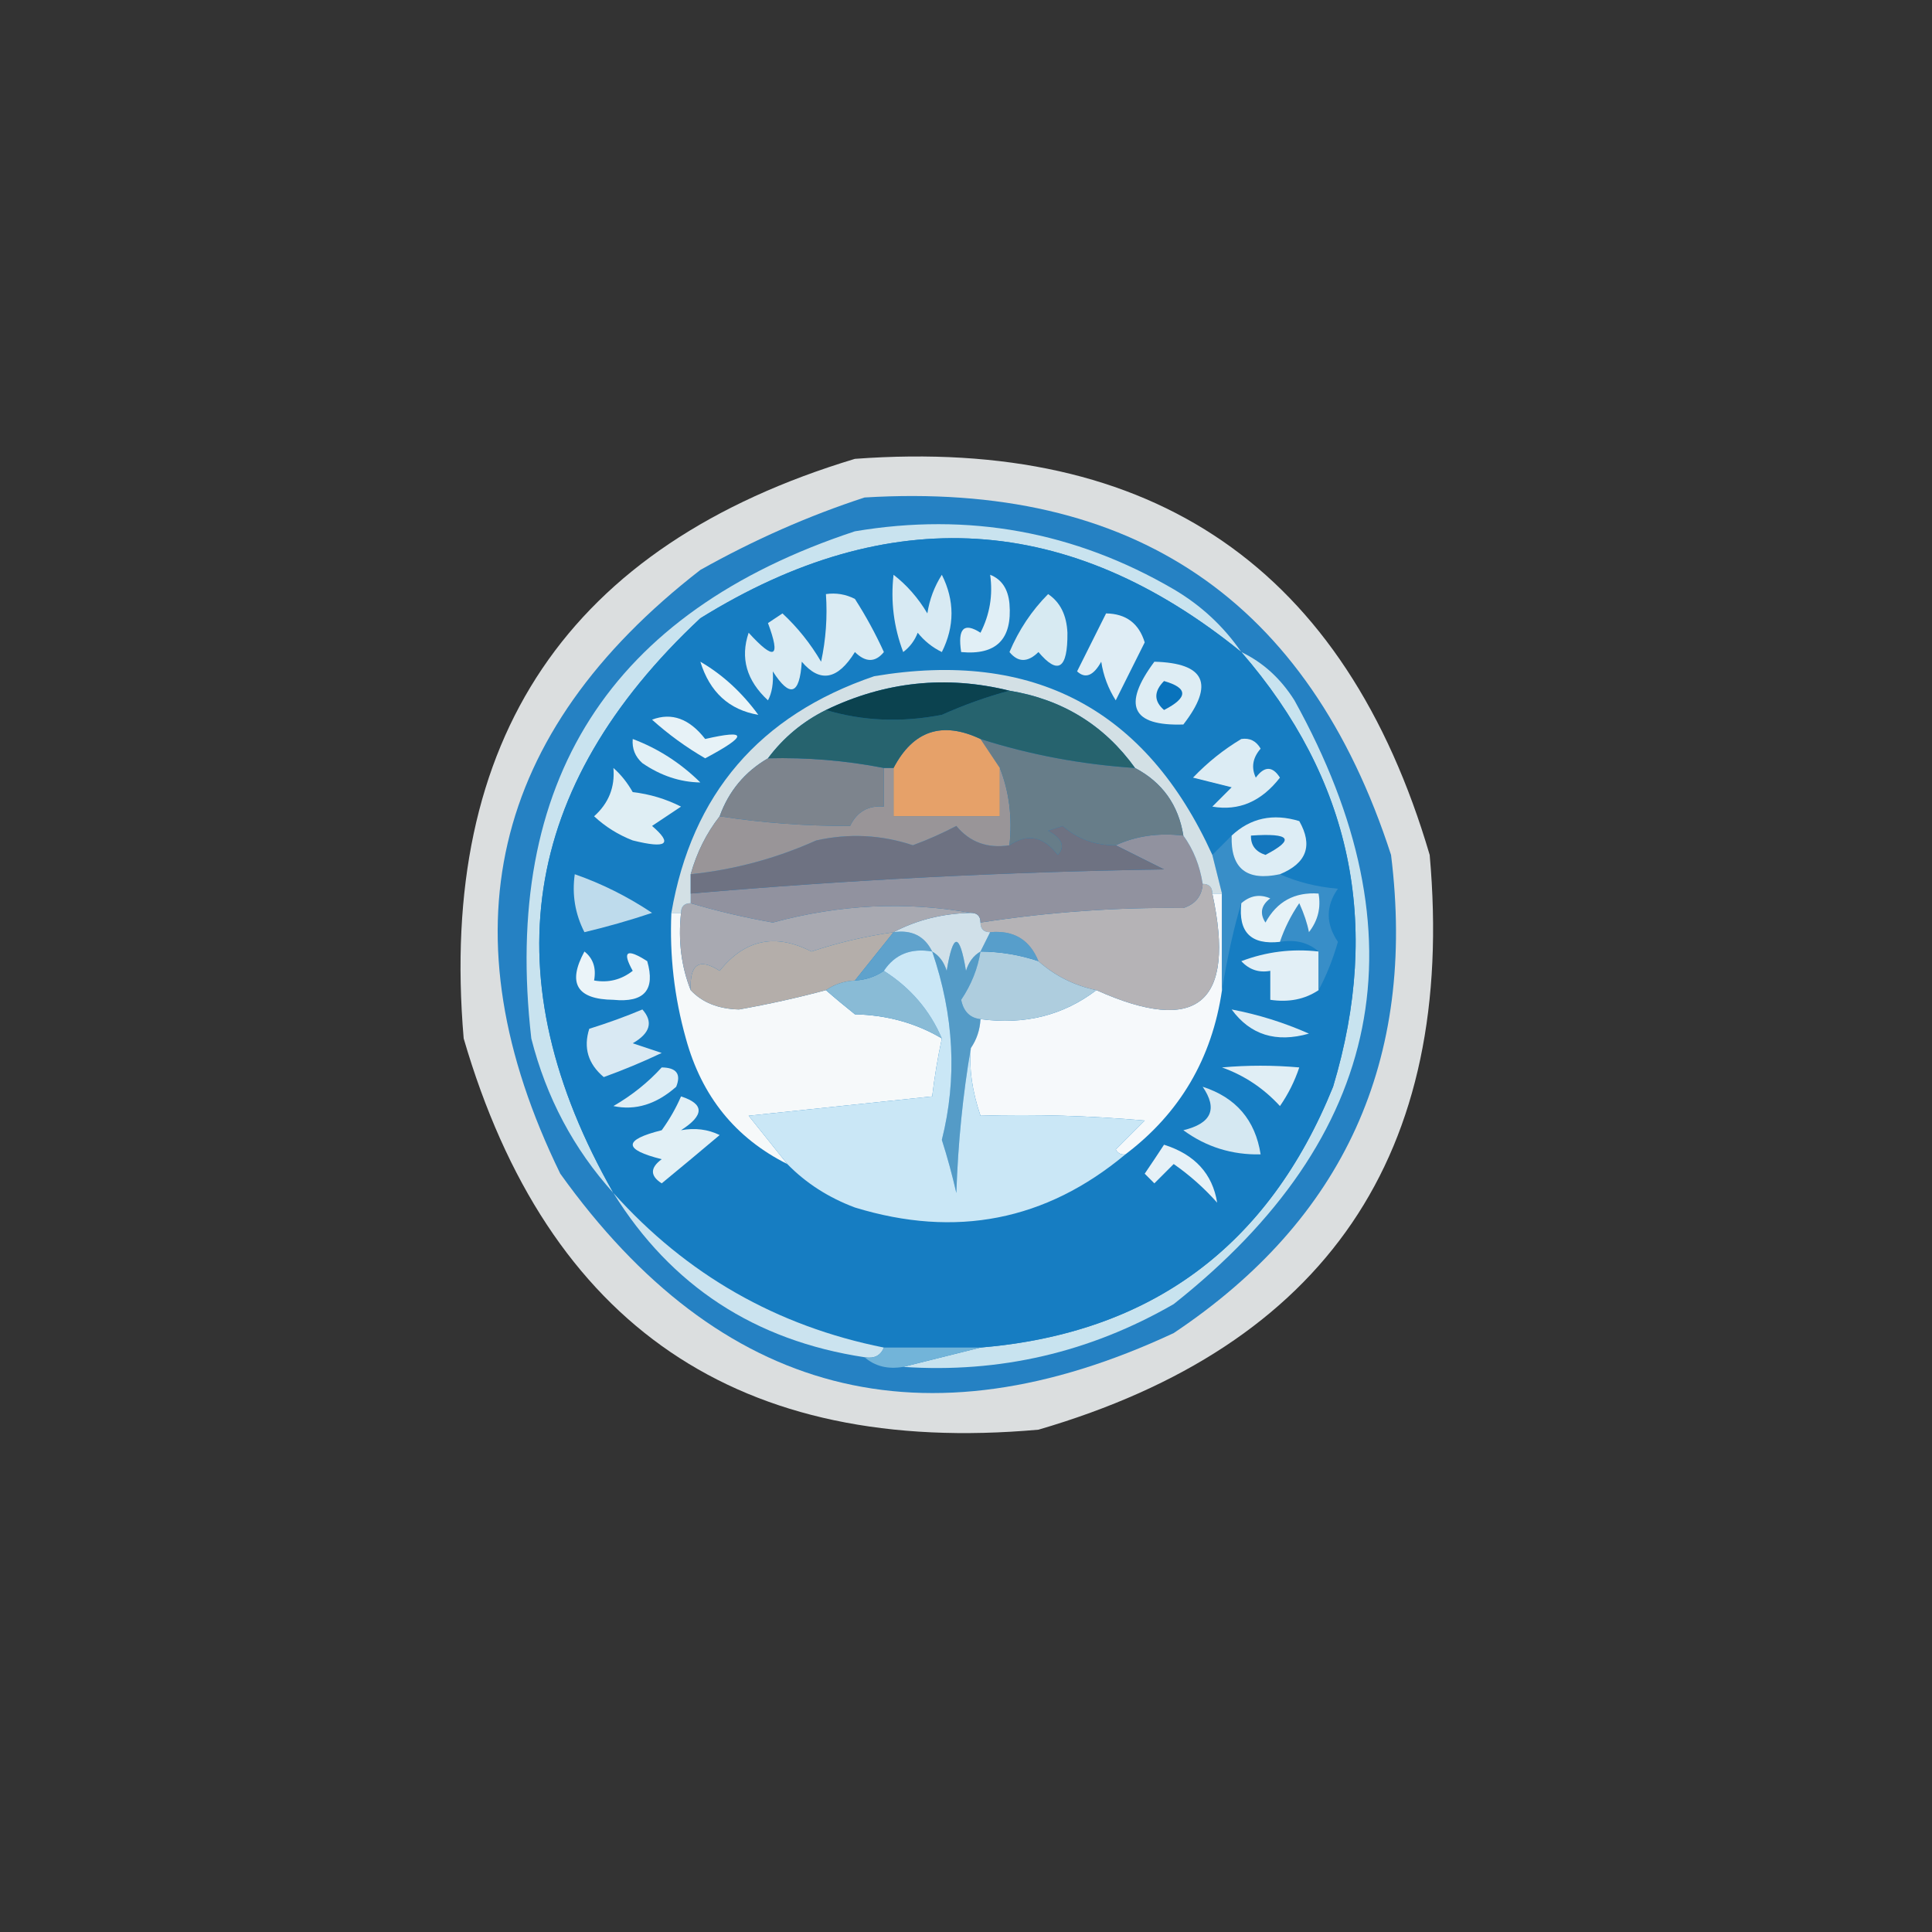 <?xml version="1.0" encoding="UTF-8"?>
<!DOCTYPE svg PUBLIC "-//W3C//DTD SVG 1.1//EN" "http://www.w3.org/Graphics/SVG/1.1/DTD/svg11.dtd">
<svg xmlns="http://www.w3.org/2000/svg" version="1.1" width="200px" height="200px" style="shape-rendering:geometricPrecision; text-rendering:geometricPrecision; image-rendering:optimizeQuality; fill-rule:evenodd; clip-rule:evenodd" xmlns:xlink="http://www.w3.org/1999/xlink">
<rect width="100%" height="100%" fill="#333333" stroke="none"/>
<g><path style="opacity:0.852" fill="#f9fcfd" d="M 88.5,47.5 C 119.452,45.214 139.286,58.881 148,88.5C 150.769,119.475 137.269,139.308 107.5,148C 76.525,150.769 56.692,137.269 48,107.5C 45.349,76.441 58.849,56.441 88.5,47.5 Z"/></g>
<g><path style="opacity:1" fill="#2581c3" d="M 89.5,51.5 C 117.297,49.816 135.464,62.15 144,88.5C 146.635,109.723 139.135,126.223 121.5,138C 95.68,150.055 74.513,144.555 58,121.5C 45.906,96.711 50.739,75.878 72.5,59C 78.032,55.894 83.699,53.394 89.5,51.5 Z"/></g>
<g><path style="opacity:1" fill="#c9e3ef" d="M 128.5,67.5 C 110.697,53.049 92.03,51.882 72.5,64C 53.841,81.454 50.841,101.288 63.5,123.5C 59.388,118.948 56.555,113.615 55,107.5C 51.956,80.886 63.123,63.386 88.5,55C 100.248,53.022 111.248,55.022 121.5,61C 124.331,62.666 126.664,64.832 128.5,67.5 Z"/></g>
<g><path style="opacity:1" fill="#c8e3ef" d="M 128.5,67.5 C 130.74,68.568 132.574,70.234 134,72.5C 147.508,96.884 143.341,117.717 121.5,135C 112.823,140.003 103.49,142.169 93.5,141.5C 96.167,140.833 98.833,140.167 101.5,139.5C 119.155,138.023 131.321,129.023 138,112.5C 143.064,95.649 139.898,80.649 128.5,67.5 Z"/></g>
<g><path style="opacity:1" fill="#167dc2" d="M 128.5,67.5 C 139.898,80.649 143.064,95.649 138,112.5C 131.321,129.023 119.155,138.023 101.5,139.5C 98.167,139.5 94.833,139.5 91.5,139.5C 80.397,137.281 71.063,131.948 63.5,123.5C 50.841,101.288 53.841,81.454 72.5,64C 92.03,51.882 110.697,53.049 128.5,67.5 Z"/></g>
<g><path style="opacity:1" fill="#e6f1f7" d="M 120.5,118.5 C 123.687,119.509 125.52,121.509 126,124.5C 124.649,122.981 123.149,121.648 121.5,120.5C 120.833,121.167 120.167,121.833 119.5,122.5C 119.167,122.167 118.833,121.833 118.5,121.5C 119.193,120.482 119.859,119.482 120.5,118.5 Z"/></g>
<g><path style="opacity:1" fill="#e2f0f6" d="M 70.5,113.5 C 72.927,114.279 72.927,115.446 70.5,117C 71.951,116.737 73.284,116.904 74.5,117.5C 72.54,119.156 70.54,120.823 68.5,122.5C 67.289,121.726 67.289,120.893 68.5,120C 64.5,119 64.5,118 68.5,117C 69.305,115.887 69.972,114.721 70.5,113.5 Z"/></g>
<g><path style="opacity:1" fill="#549bc7" d="M 101.5,98.5 C 101.214,100.277 100.547,101.944 99.5,103.5C 99.747,104.713 100.414,105.38 101.5,105.5C 101.443,106.609 101.11,107.609 100.5,108.5C 99.674,113.316 99.174,118.316 99,123.5C 98.578,121.645 98.078,119.811 97.5,118C 99.102,111.638 98.769,105.138 96.5,98.5C 97.222,98.918 97.722,99.584 98,100.5C 98.667,96.5 99.333,96.5 100,100.5C 100.278,99.584 100.778,98.918 101.5,98.5 Z"/></g>
<g><path style="opacity:1" fill="#d5e8f2" d="M 124.5,112.5 C 127.946,113.612 129.946,115.945 130.5,119.5C 127.529,119.565 124.862,118.731 122.5,117C 125.411,116.302 126.077,114.802 124.5,112.5 Z"/></g>
<g><path style="opacity:1" fill="#ddedf5" d="M 68.5,110.5 C 70.028,110.517 70.528,111.184 70,112.5C 67.944,114.319 65.777,114.985 63.5,114.5C 65.419,113.388 67.086,112.054 68.5,110.5 Z"/></g>
<g><path style="opacity:1" fill="#e0eef5" d="M 126.5,110.5 C 129.143,110.262 131.809,110.262 134.5,110.5C 134.023,111.931 133.357,113.264 132.5,114.5C 130.815,112.66 128.815,111.327 126.5,110.5 Z"/></g>
<g><path style="opacity:1" fill="#d9e9f3" d="M 66.5,104.5 C 67.645,105.793 67.311,106.959 65.5,108C 66.5,108.333 67.5,108.667 68.5,109C 66.54,109.931 64.54,110.764 62.5,111.5C 60.876,110.131 60.376,108.464 61,106.5C 62.948,105.891 64.782,105.224 66.5,104.5 Z"/></g>
<g><path style="opacity:1" fill="#deedf5" d="M 127.5,104.5 C 130.253,105.022 132.92,105.856 135.5,107C 132.095,107.968 129.429,107.135 127.5,104.5 Z"/></g>
<g><path style="opacity:1" fill="#f6f9fa" d="M 69.5,94.5 C 69.833,94.5 70.167,94.5 70.5,94.5C 70.194,97.385 70.527,100.052 71.5,102.5C 72.694,103.777 74.36,104.444 76.5,104.5C 79.566,103.954 82.566,103.288 85.5,102.5C 86.429,103.315 87.429,104.148 88.5,105C 91.831,105.079 94.831,105.913 97.5,107.5C 97.077,109.45 96.744,111.45 96.5,113.5C 90.167,114.167 83.833,114.833 77.5,115.5C 78.857,117.186 80.19,118.852 81.5,120.5C 76.133,117.814 72.633,113.481 71,107.5C 69.805,103.249 69.305,98.915 69.5,94.5 Z"/></g>
<g><path style="opacity:1" fill="#f6f9fb" d="M 125.5,92.5 C 125.833,92.5 126.167,92.5 126.5,92.5C 126.5,95.833 126.5,99.167 126.5,102.5C 125.465,109.577 122.132,115.244 116.5,119.5C 116.062,119.565 115.728,119.399 115.5,119C 116.5,118 117.5,117 118.5,116C 112.843,115.501 107.176,115.334 101.5,115.5C 100.639,112.968 100.305,110.635 100.5,108.5C 101.11,107.609 101.443,106.609 101.5,105.5C 106.069,106.114 110.069,105.114 113.5,102.5C 123.952,107.193 127.952,103.86 125.5,92.5 Z"/></g>
<g><path style="opacity:1" fill="#89bbd6" d="M 91.5,100.5 C 94.26,102.254 96.26,104.588 97.5,107.5C 94.831,105.913 91.831,105.079 88.5,105C 87.429,104.148 86.429,103.315 85.5,102.5C 86.391,101.89 87.391,101.557 88.5,101.5C 89.609,101.443 90.609,101.11 91.5,100.5 Z"/></g>
<g><path style="opacity:1" fill="#aecdde" d="M 101.5,98.5 C 103.565,98.517 105.565,98.85 107.5,99.5C 109.216,101.025 111.216,102.025 113.5,102.5C 110.069,105.114 106.069,106.114 101.5,105.5C 100.414,105.38 99.747,104.713 99.5,103.5C 100.547,101.944 101.214,100.277 101.5,98.5 Z"/></g>
<g><path style="opacity:1" fill="#ebf4f9" d="M 60.5,98.5 C 61.404,99.209 61.737,100.209 61.5,101.5C 62.978,101.762 64.311,101.429 65.5,100.5C 64.371,98.471 64.871,98.137 67,99.5C 67.86,102.478 66.693,103.812 63.5,103.5C 59.712,103.456 58.712,101.79 60.5,98.5 Z"/></g>
<g><path style="opacity:1" fill="#b4aeaa" d="M 92.5,96.5 C 91.167,98.167 89.833,99.833 88.5,101.5C 87.391,101.557 86.391,101.89 85.5,102.5C 82.566,103.288 79.566,103.954 76.5,104.5C 74.36,104.444 72.694,103.777 71.5,102.5C 71.38,99.795 72.38,99.129 74.5,100.5C 77.094,97.249 80.261,96.582 84,98.5C 86.761,97.582 89.594,96.916 92.5,96.5 Z"/></g>
<g><path style="opacity:1" fill="#e2eff6" d="M 136.5,98.5 C 136.5,99.833 136.5,101.167 136.5,102.5C 135.081,103.451 133.415,103.784 131.5,103.5C 131.5,102.5 131.5,101.5 131.5,100.5C 130.325,100.719 129.325,100.386 128.5,99.5C 131.086,98.52 133.753,98.187 136.5,98.5 Z"/></g>
<g><path style="opacity:1" fill="#579ecb" d="M 102.5,96.5 C 104.933,96.273 106.599,97.273 107.5,99.5C 105.565,98.85 103.565,98.517 101.5,98.5C 101.833,97.833 102.167,97.167 102.5,96.5 Z"/></g>
<g><path style="opacity:1" fill="#5fa2cc" d="M 92.5,96.5 C 94.38,96.229 95.713,96.896 96.5,98.5C 94.302,98.12 92.635,98.787 91.5,100.5C 90.609,101.11 89.609,101.443 88.5,101.5C 89.833,99.833 91.167,98.167 92.5,96.5 Z"/></g>
<g><path style="opacity:1" fill="#b5b3b6" d="M 124.5,91.5 C 125.167,91.5 125.5,91.833 125.5,92.5C 127.952,103.86 123.952,107.193 113.5,102.5C 111.216,102.025 109.216,101.025 107.5,99.5C 106.599,97.273 104.933,96.273 102.5,96.5C 101.833,96.5 101.5,96.167 101.5,95.5C 108.612,94.411 115.612,93.911 122.5,94C 123.756,93.583 124.423,92.75 124.5,91.5 Z"/></g>
<g><path style="opacity:1" fill="#d0e0e9" d="M 100.5,94.5 C 101.167,94.5 101.5,94.833 101.5,95.5C 101.5,96.167 101.833,96.5 102.5,96.5C 102.167,97.167 101.833,97.833 101.5,98.5C 100.778,98.918 100.278,99.584 100,100.5C 99.333,96.5 98.667,96.5 98,100.5C 97.722,99.584 97.222,98.918 96.5,98.5C 95.713,96.896 94.38,96.229 92.5,96.5C 94.905,95.232 97.572,94.565 100.5,94.5 Z"/></g>
<g><path style="opacity:1" fill="#a8a9b1" d="M 71.5,93.5 C 74.171,94.298 77.004,94.965 80,95.5C 86.923,93.626 93.757,93.292 100.5,94.5C 97.572,94.565 94.905,95.232 92.5,96.5C 89.594,96.916 86.761,97.582 84,98.5C 80.261,96.582 77.094,97.249 74.5,100.5C 72.38,99.129 71.38,99.795 71.5,102.5C 70.527,100.052 70.194,97.385 70.5,94.5C 70.5,93.833 70.833,93.5 71.5,93.5 Z"/></g>
<g><path style="opacity:1" fill="#bedbec" d="M 59.5,90.5 C 62.31,91.48 64.976,92.813 67.5,94.5C 65.187,95.273 62.854,95.94 60.5,96.5C 59.534,94.604 59.201,92.604 59.5,90.5 Z"/></g>
<g><path style="opacity:1" fill="#388ec8" d="M 127.5,86.5 C 127.384,89.91 129.05,91.244 132.5,90.5C 134.292,91.309 136.292,91.809 138.5,92C 137.233,93.796 137.233,95.629 138.5,97.5C 137.972,99.336 137.306,101.003 136.5,102.5C 136.5,101.167 136.5,99.833 136.5,98.5C 135.432,97.566 134.099,97.232 132.5,97.5C 132.971,96.099 133.638,94.766 134.5,93.5C 134.998,94.603 135.331,95.603 135.5,96.5C 136.429,95.311 136.762,93.978 136.5,92.5C 134.019,92.323 132.186,93.323 131,95.5C 130.383,94.551 130.549,93.718 131.5,93C 130.423,92.53 129.423,92.697 128.5,93.5C 127.757,95.909 127.091,98.909 126.5,102.5C 126.5,99.167 126.5,95.833 126.5,92.5C 126.167,91.167 125.833,89.833 125.5,88.5C 126.167,87.833 126.833,87.167 127.5,86.5 Z"/></g>
<g><path style="opacity:1" fill="#e6f2f7" d="M 132.5,97.5 C 129.5,97.833 128.167,96.5 128.5,93.5C 129.423,92.697 130.423,92.53 131.5,93C 130.549,93.718 130.383,94.551 131,95.5C 132.186,93.323 134.019,92.323 136.5,92.5C 136.762,93.978 136.429,95.311 135.5,96.5C 135.331,95.603 134.998,94.603 134.5,93.5C 133.638,94.766 132.971,96.099 132.5,97.5 Z"/></g>
<g><path style="opacity:1" fill="#91929f" d="M 115.5,87.5 C 117.607,86.532 119.941,86.198 122.5,86.5C 123.537,87.93 124.204,89.597 124.5,91.5C 124.423,92.75 123.756,93.583 122.5,94C 115.612,93.911 108.612,94.411 101.5,95.5C 101.5,94.833 101.167,94.5 100.5,94.5C 93.757,93.292 86.923,93.626 80,95.5C 77.004,94.965 74.171,94.298 71.5,93.5C 71.5,93.167 71.5,92.833 71.5,92.5C 87.744,91.091 104.077,90.257 120.5,90C 118.807,89.153 117.14,88.32 115.5,87.5 Z"/></g>
<g><path style="opacity:1" fill="#ddedf5" d="M 132.5,90.5 C 129.05,91.244 127.384,89.91 127.5,86.5C 129.455,84.674 131.788,84.174 134.5,85C 135.934,87.528 135.267,89.362 132.5,90.5 Z"/></g>
<g><path style="opacity:1" fill="#1477be" d="M 129.5,86.5 C 133.588,86.218 134.088,86.885 131,88.5C 129.97,88.164 129.47,87.497 129.5,86.5 Z"/></g>
<g><path style="opacity:1" fill="#dfeef4" d="M 63.5,79.5 C 64.267,80.172 64.934,81.005 65.5,82C 67.256,82.202 68.922,82.702 70.5,83.5C 69.5,84.167 68.5,84.833 67.5,85.5C 69.693,87.382 69.027,87.882 65.5,87C 63.998,86.417 62.665,85.584 61.5,84.5C 63.005,83.159 63.672,81.492 63.5,79.5 Z"/></g>
<g><path style="opacity:1" fill="#e2f0f6" d="M 65.5,76.5 C 68.116,77.48 70.449,78.98 72.5,81C 70.402,80.968 68.402,80.301 66.5,79C 65.748,78.329 65.414,77.496 65.5,76.5 Z"/></g>
<g><path style="opacity:1" fill="#dcecf4" d="M 128.5,76.5 C 129.376,76.369 130.043,76.703 130.5,77.5C 129.674,78.451 129.508,79.451 130,80.5C 130.893,79.289 131.726,79.289 132.5,80.5C 130.574,82.977 128.241,83.977 125.5,83.5C 126.167,82.833 126.833,82.167 127.5,81.5C 126.167,81.167 124.833,80.833 123.5,80.5C 125.015,78.918 126.681,77.585 128.5,76.5 Z"/></g>
<g><path style="opacity:1" fill="#e7f2f7" d="M 67.5,74.5 C 69.529,73.728 71.363,74.394 73,76.5C 77.422,75.482 77.422,76.149 73,78.5C 71.019,77.35 69.186,76.016 67.5,74.5 Z"/></g>
<g><path style="opacity:1" fill="#d3e0e5" d="M 125.5,88.5 C 125.833,89.833 126.167,91.167 126.5,92.5C 126.167,92.5 125.833,92.5 125.5,92.5C 125.5,91.833 125.167,91.5 124.5,91.5C 124.204,89.597 123.537,87.93 122.5,86.5C 121.99,83.326 120.323,80.992 117.5,79.5C 114.315,75.069 109.981,72.402 104.5,71.5C 97.948,69.884 91.614,70.55 85.5,73.5C 83.091,74.701 81.091,76.367 79.5,78.5C 77.11,79.891 75.443,81.891 74.5,84.5C 73.13,86.25 72.13,88.25 71.5,90.5C 71.5,91.167 71.5,91.833 71.5,92.5C 71.5,92.833 71.5,93.167 71.5,93.5C 70.833,93.5 70.5,93.833 70.5,94.5C 70.167,94.5 69.833,94.5 69.5,94.5C 71.614,82.214 78.614,74.048 90.5,70C 106.975,67.236 118.642,73.403 125.5,88.5 Z"/></g>
<g><path style="opacity:1" fill="#6e7282" d="M 104.5,87.5 C 106.368,86.243 108.035,86.576 109.5,88.5C 110.293,87.645 109.96,86.811 108.5,86C 109,85.833 109.5,85.667 110,85.5C 111.567,86.856 113.4,87.523 115.5,87.5C 117.14,88.32 118.807,89.153 120.5,90C 104.077,90.257 87.744,91.091 71.5,92.5C 71.5,91.833 71.5,91.167 71.5,90.5C 76.018,90.03 80.351,88.863 84.5,87C 87.894,86.248 91.227,86.415 94.5,87.5C 96.059,86.926 97.559,86.26 99,85.5C 100.401,87.192 102.234,87.859 104.5,87.5 Z"/></g>
<g><path style="opacity:1" fill="#999598" d="M 91.5,79.5 C 91.833,79.5 92.167,79.5 92.5,79.5C 92.5,81.167 92.5,82.833 92.5,84.5C 96.167,84.5 99.833,84.5 103.5,84.5C 103.5,82.833 103.5,81.167 103.5,79.5C 104.473,81.948 104.806,84.615 104.5,87.5C 102.234,87.859 100.401,87.192 99,85.5C 97.559,86.26 96.059,86.926 94.5,87.5C 91.227,86.415 87.894,86.248 84.5,87C 80.351,88.863 76.018,90.03 71.5,90.5C 72.13,88.25 73.13,86.25 74.5,84.5C 78.921,85.185 83.421,85.518 88,85.5C 88.71,84.027 89.876,83.36 91.5,83.5C 91.5,82.167 91.5,80.833 91.5,79.5 Z"/></g>
<g><path style="opacity:1" fill="#677d89" d="M 101.5,76.5 C 106.632,78.135 111.965,79.135 117.5,79.5C 120.323,80.992 121.99,83.326 122.5,86.5C 119.941,86.198 117.607,86.532 115.5,87.5C 113.4,87.523 111.567,86.856 110,85.5C 109.5,85.667 109,85.833 108.5,86C 109.96,86.811 110.293,87.645 109.5,88.5C 108.035,86.576 106.368,86.243 104.5,87.5C 104.806,84.615 104.473,81.948 103.5,79.5C 102.833,78.5 102.167,77.5 101.5,76.5 Z"/></g>
<g><path style="opacity:1" fill="#7d848d" d="M 79.5,78.5 C 83.548,78.395 87.548,78.728 91.5,79.5C 91.5,80.833 91.5,82.167 91.5,83.5C 89.876,83.36 88.71,84.027 88,85.5C 83.421,85.518 78.921,85.185 74.5,84.5C 75.443,81.891 77.11,79.891 79.5,78.5 Z"/></g>
<g><path style="opacity:1" fill="#e6a169" d="M 101.5,76.5 C 102.167,77.5 102.833,78.5 103.5,79.5C 103.5,81.167 103.5,82.833 103.5,84.5C 99.833,84.5 96.167,84.5 92.5,84.5C 92.5,82.833 92.5,81.167 92.5,79.5C 94.53,75.626 97.53,74.626 101.5,76.5 Z"/></g>
<g><path style="opacity:1" fill="#26636e" d="M 104.5,71.5 C 109.981,72.402 114.315,75.069 117.5,79.5C 111.965,79.135 106.632,78.135 101.5,76.5C 97.53,74.626 94.53,75.626 92.5,79.5C 92.167,79.5 91.833,79.5 91.5,79.5C 87.548,78.728 83.548,78.395 79.5,78.5C 81.091,76.367 83.091,74.701 85.5,73.5C 89.311,74.645 93.311,74.812 97.5,74C 99.833,72.957 102.166,72.124 104.5,71.5 Z"/></g>
<g><path style="opacity:1" fill="#0b424f" d="M 104.5,71.5 C 102.166,72.124 99.833,72.957 97.5,74C 93.311,74.812 89.311,74.645 85.5,73.5C 91.614,70.55 97.948,69.884 104.5,71.5 Z"/></g>
<g><path style="opacity:1" fill="#deedf4" d="M 119.5,68.5 C 124.747,68.64 125.747,70.806 122.5,75C 117.148,75.175 116.148,73.009 119.5,68.5 Z"/></g>
<g><path style="opacity:1" fill="#0973bc" d="M 120.5,70.5 C 123.012,71.216 123.012,72.216 120.5,73.5C 119.438,72.575 119.438,71.575 120.5,70.5 Z"/></g>
<g><path style="opacity:1" fill="#e9f4f8" d="M 72.5,68.5 C 74.797,69.835 76.797,71.668 78.5,74C 75.474,73.481 73.474,71.648 72.5,68.5 Z"/></g>
<g><path style="opacity:1" fill="#dfedf5" d="M 114.5,63.5 C 116.567,63.532 117.9,64.532 118.5,66.5C 117.5,68.5 116.5,70.5 115.5,72.5C 114.719,71.271 114.219,69.938 114,68.5C 113.189,69.96 112.355,70.293 111.5,69.5C 112.513,67.473 113.513,65.473 114.5,63.5 Z"/></g>
<g><path style="opacity:1" fill="#e1eff6" d="M 102.5,59.5 C 103.693,59.97 104.36,60.97 104.5,62.5C 104.8,66.177 103.134,67.844 99.5,67.5C 99.119,65.058 99.786,64.391 101.5,65.5C 102.466,63.604 102.799,61.604 102.5,59.5 Z"/></g>
<g><path style="opacity:1" fill="#daebf3" d="M 85.5,61.5 C 86.552,61.35 87.552,61.517 88.5,62C 89.627,63.753 90.627,65.587 91.5,67.5C 90.609,68.59 89.609,68.59 88.5,67.5C 86.718,70.382 84.885,70.715 83,68.5C 82.779,71.943 81.779,72.276 80,69.5C 80.077,70.738 79.911,71.738 79.5,72.5C 77.28,70.449 76.614,68.116 77.5,65.5C 80.18,68.443 80.847,68.11 79.5,64.5C 80,64.167 80.5,63.833 81,63.5C 82.565,64.953 83.898,66.619 85,68.5C 85.497,66.19 85.663,63.857 85.5,61.5 Z"/></g>
<g><path style="opacity:1" fill="#d7eaf2" d="M 108.5,61.5 C 109.748,62.334 110.415,63.667 110.5,65.5C 110.535,69.245 109.535,69.912 107.5,67.5C 106.391,68.59 105.391,68.59 104.5,67.5C 105.467,65.21 106.8,63.21 108.5,61.5 Z"/></g>
<g><path style="opacity:1" fill="#d8eaf3" d="M 92.5,59.5 C 93.885,60.574 95.051,61.907 96,63.5C 96.219,62.062 96.719,60.729 97.5,59.5C 98.833,62.167 98.833,64.833 97.5,67.5C 96.522,67.023 95.689,66.357 95,65.5C 94.692,66.308 94.192,66.975 93.5,67.5C 92.52,64.913 92.187,62.247 92.5,59.5 Z"/></g>
<g><path style="opacity:1" fill="#cae7f6" d="M 96.5,98.5 C 98.769,105.138 99.102,111.638 97.5,118C 98.078,119.811 98.578,121.645 99,123.5C 99.174,118.316 99.674,113.316 100.5,108.5C 100.305,110.635 100.639,112.968 101.5,115.5C 107.176,115.334 112.843,115.501 118.5,116C 117.5,117 116.5,118 115.5,119C 115.728,119.399 116.062,119.565 116.5,119.5C 108.275,126.365 98.942,128.198 88.5,125C 85.761,123.974 83.428,122.474 81.5,120.5C 80.19,118.852 78.857,117.186 77.5,115.5C 83.833,114.833 90.167,114.167 96.5,113.5C 96.744,111.45 97.077,109.45 97.5,107.5C 96.26,104.588 94.26,102.254 91.5,100.5C 92.635,98.787 94.302,98.12 96.5,98.5 Z"/></g>
<g><path style="opacity:1" fill="#cbe3ef" d="M 63.5,123.5 C 71.063,131.948 80.397,137.281 91.5,139.5C 91.158,140.338 90.492,140.672 89.5,140.5C 78.14,138.782 69.473,133.115 63.5,123.5 Z"/></g>
<g><path style="opacity:1" fill="#72b4d9" d="M 91.5,139.5 C 94.833,139.5 98.167,139.5 101.5,139.5C 98.833,140.167 96.167,140.833 93.5,141.5C 91.901,141.768 90.568,141.434 89.5,140.5C 90.492,140.672 91.158,140.338 91.5,139.5 Z"/></g>
</svg>
